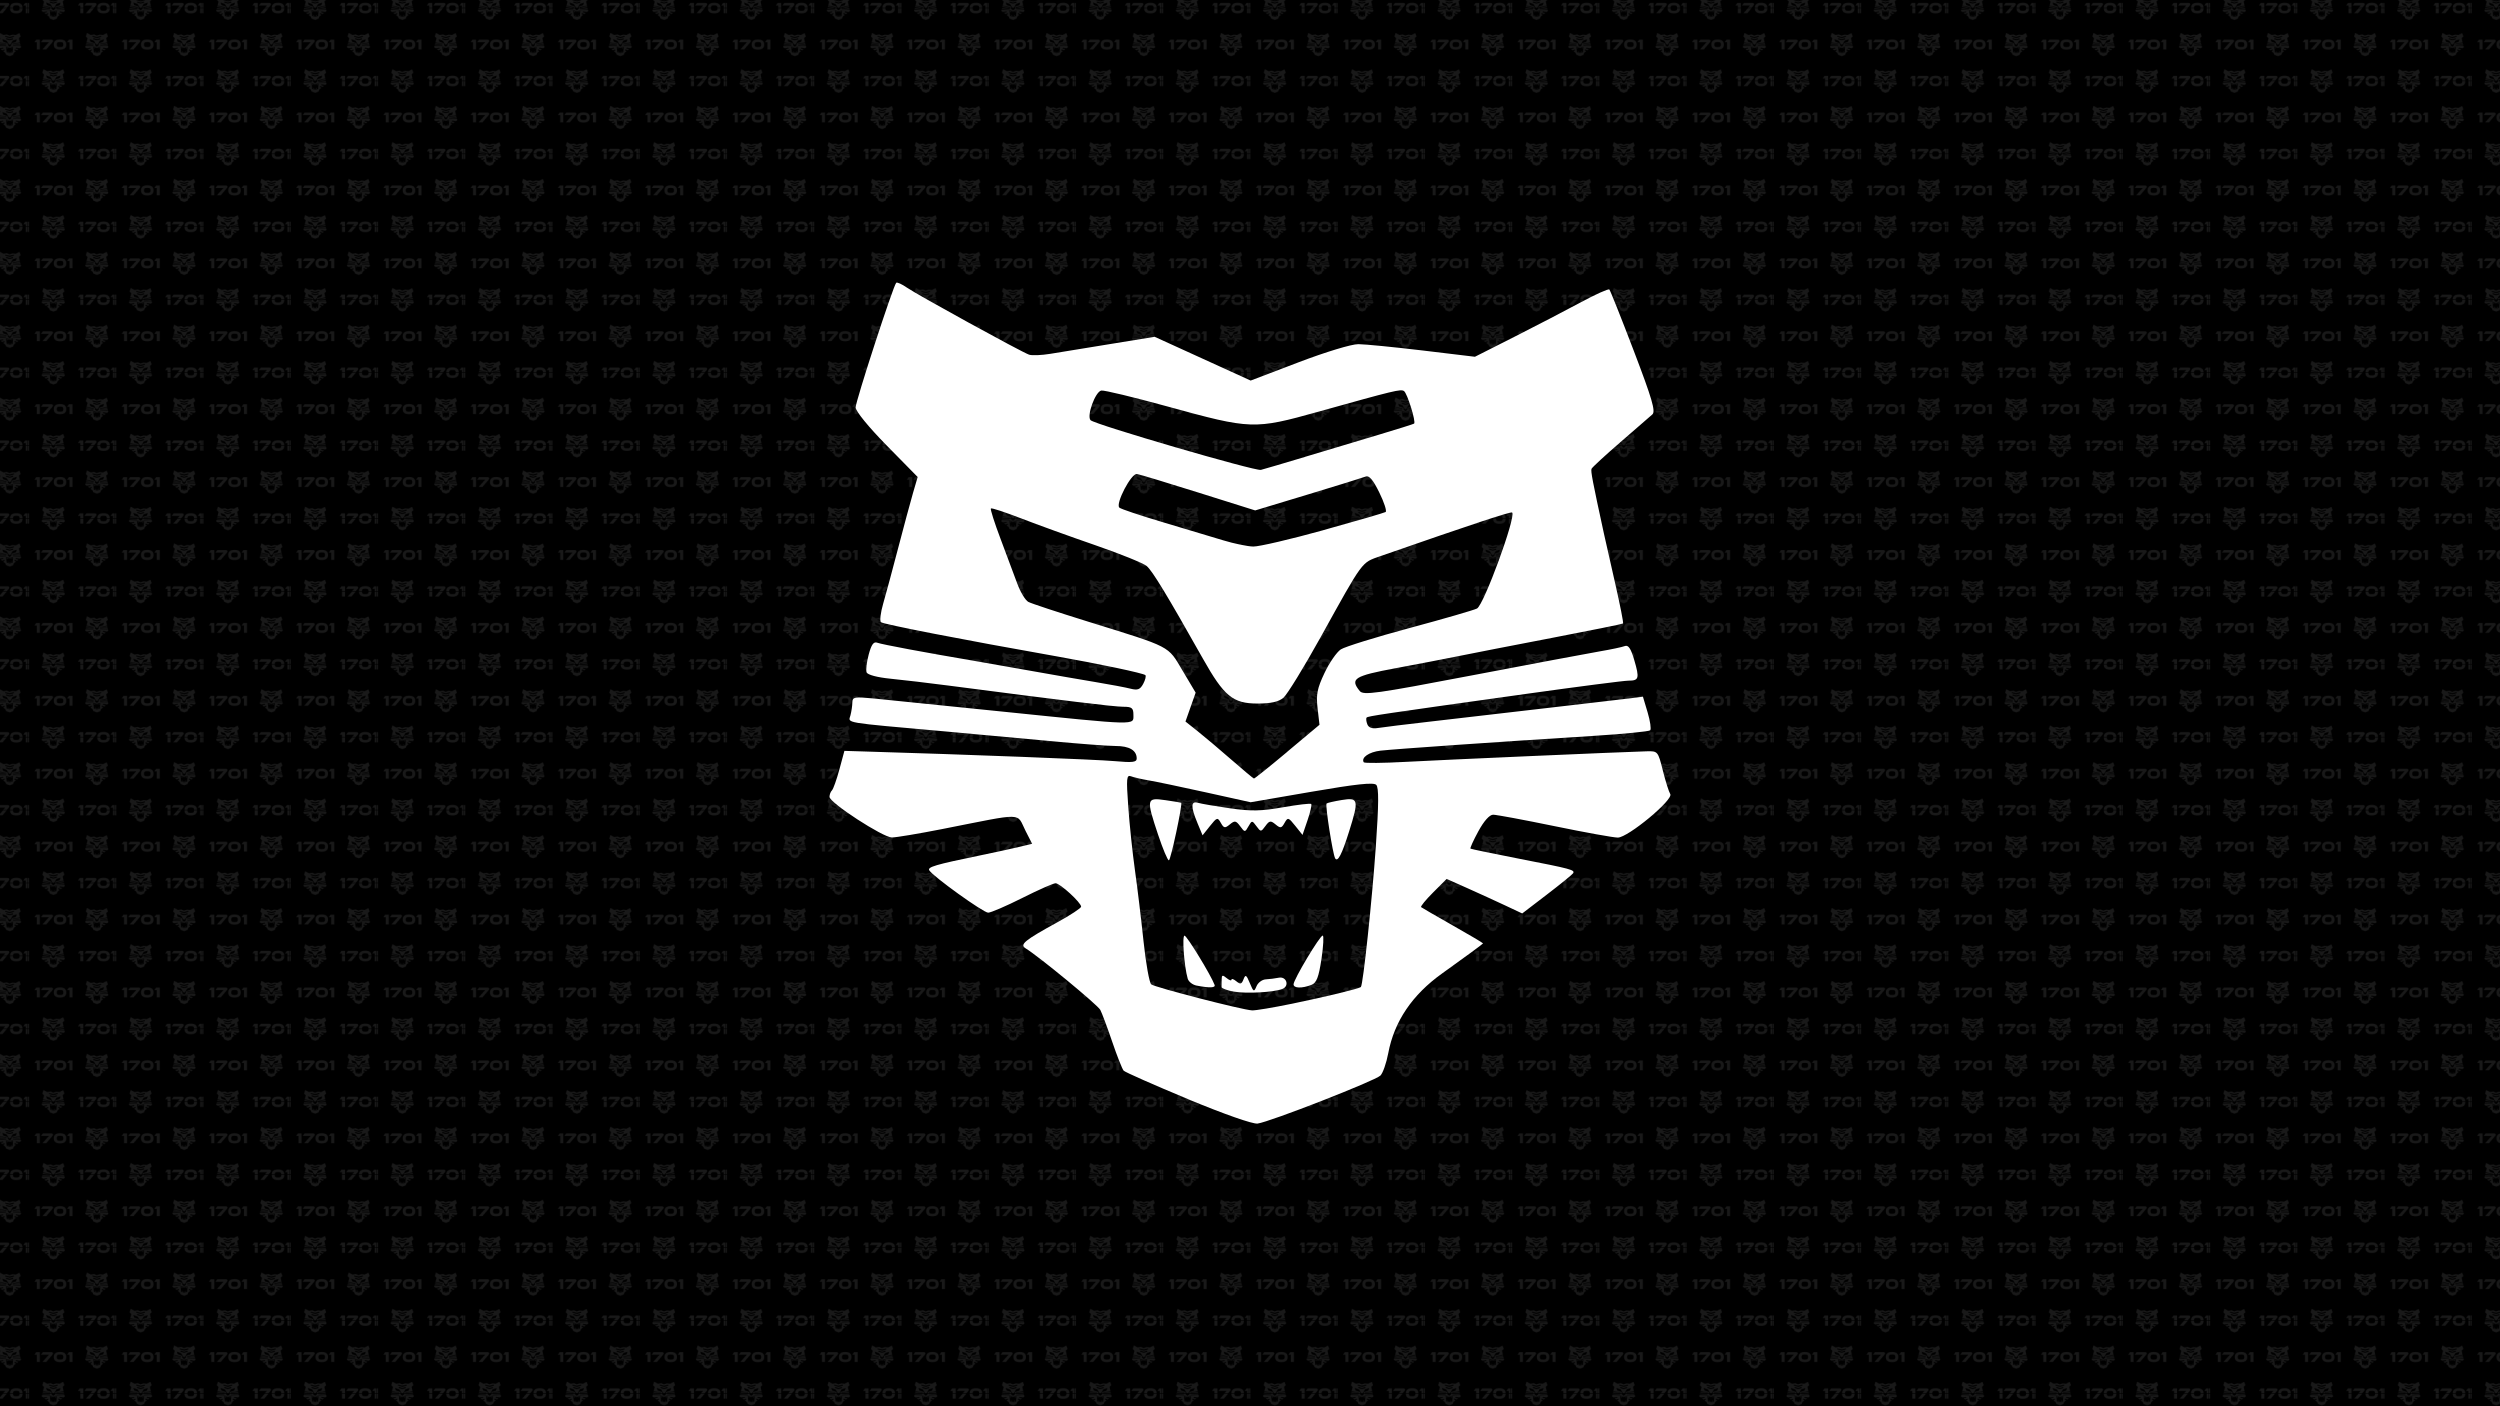 <?xml version="1.0" encoding="UTF-8"?>
<svg id="Layer_1" data-name="Layer 1" xmlns="http://www.w3.org/2000/svg" xmlns:xlink="http://www.w3.org/1999/xlink" viewBox="0 0 3840 2160">
  <defs>
    <style>
      .cls-1 {
        fill: none;
      }

      .cls-2 {
        fill: url(#Robocubs_1701_-_Dark);
        opacity: .1;
      }

      .cls-3 {
        fill: #fff;
      }
    </style>
    <pattern id="Robocubs_1701_-_Dark" data-name="Robocubs 1701 - Dark" x="0" y="0" width="133.61" height="111.35" patternTransform="translate(-225.14 3932.78)" patternUnits="userSpaceOnUse" viewBox="0 0 133.61 111.35">
      <g>
        <rect class="cls-1" width="133.61" height="111.35"/>
        <g>
          <path class="cls-3" d="M76.8,107.73h3.67v11.15h4.66v-15.07h-5.52l-2.81,3.92Z"/>
          <path class="cls-3" d="M104.66,107.55c.54-.63.74-1.19.74-1.73,0-1.08-.86-2-2.57-2h-13.02l-2.97,3.92h8.18c2.36,0,3.4-.04,4.26-.11-.59.52-1.22,1.19-2.77,2.95l-7.39,8.31h5.88l9.66-11.33Z"/>
          <path class="cls-3" d="M116.18,103.56c-6.4,0-9.62,2.39-9.62,7.77s3.22,7.79,9.62,7.79,9.62-2.41,9.62-7.79-3.22-7.77-9.62-7.77ZM116.18,115.2c-3.69,0-5.02-.63-5.02-3.87s1.33-3.85,5.02-3.85,5.02.61,5.02,3.85-1.33,3.87-5.02,3.87Z"/>
          <path class="cls-3" d="M127.01,107.73h3.67v11.15h4.66v-15.07h-5.52l-2.82,3.92Z"/>
        </g>
        <g>
          <path class="cls-3" d="M56.79,115.21c.15.23-1.79,1.85-2.22,1.85-.18,0-1.39-.22-2.69-.49-1.3-.27-2.47-.49-2.6-.49-.15,0-.39.27-.63.7-.21.39-.36.72-.33.74.03.02.95.21,2.06.43,2.23.44,2.38.48,2.29.62-.03.05-.53.46-1.11.9l-1.05.8-.73-.34c-.4-.19-1.12-.52-1.6-.73l-.88-.39-.57.57c-.32.32-.54.6-.51.62.03.03.64.38,1.34.78.71.4,1.28.74,1.28.76s-.78.59-1.73,1.27c-1.27.91-2.03,2.04-2.29,3.38-.08.42-.23.85-.33.95-.22.22-4.7,1.97-5.21,2.04-.2.03-1.42-.4-2.96-1.04h0c-1.44-.6-2.66-1.14-2.72-1.2-.06-.06-.28-.62-.49-1.23-.21-.61-.44-1.22-.51-1.35-.11-.21-2.61-2.27-3.17-2.61-.26-.16-.05-.34,1.35-1.11.55-.3,1-.6,1-.66,0-.17-.9-.99-1.08-.99-.09,0-.73.28-1.41.62-.68.34-1.33.62-1.45.62-.2,0-2.33-1.53-2.5-1.79-.09-.14.25-.24,2.14-.63.65-.13,1.41-.3,1.7-.37l.52-.13-.28-.54c-.41-.8.02-.79-3.54-.08-1,.2-1.95.36-2.13.36-.38,0-2.65-1.48-2.65-1.72,0-.09.05-.22.1-.28.06-.06.2-.46.32-.89l.21-.79.76.02c4.52.13,9.95.34,10.7.41.76.07.94.05.94-.11,0-.34-.31-.53-.89-.53-.31,0-1.53-.09-2.71-.2-1.18-.11-3.24-.3-4.58-.42-4.34-.39-4.06-.34-3.96-.67.04-.16.08-.41.08-.55,0-.23.09-.24.87-.17.48.05,2.98.3,5.56.57,5.73.59,5.49.58,5.49.13,0-.3-.06-.35-.43-.35s-2.41-.25-7.4-.9c-.84-.11-1.95-.24-2.47-.29-.56-.06-.97-.16-1.01-.27-.04-.1,0-.44.09-.76.12-.43.21-.56.37-.5.19.07,2.02.41,4.14.77.38.06,1.44.25,2.36.42.91.16,2.16.38,2.77.48.61.1,1.28.23,1.48.28.29.08.4.03.53-.21.09-.17.13-.33.09-.37-.08-.08-1.95-.48-3.77-.8-3.94-.7-7.36-1.36-7.45-1.45-.06-.06-.01-.41.1-.79.11-.38.39-1.43.63-2.35.24-.91.52-1.97.63-2.34l.2-.68-1.32-1.34c-.76-.78-1.32-1.45-1.32-1.61,0-.26,1.59-5.16,1.72-5.29.04-.04.24.06.45.21.44.31,4.85,2.73,5.18,2.84.12.04.53.03.9-.04.38-.06,1.53-.25,2.56-.42l1.87-.31,2.04.93,2.04.93,2.03-.77c1.15-.44,2.25-.77,2.54-.77.28,0,1.51.12,2.73.27l2.22.27,1.66-.84c.91-.46,2.18-1.12,2.82-1.46.63-.34,1.18-.59,1.22-.55.04.04.51,1.21,1.04,2.6.78,2.04.93,2.56.79,2.69-.1.09-.71.62-1.36,1.18-.65.56-1.2,1.07-1.22,1.13-.04.1.04.52.53,2.75.06.27.27,1.22.48,2.13s.35,1.66.33,1.68c-.02.02-1.39.3-3.03.61-1.64.31-3.42.66-3.95.77-.53.11-1.73.34-2.67.51-1.76.33-1.95.45-1.53.97.15.19.67.12,4.75-.66,2.52-.48,4.96-.94,5.43-1.02.47-.08.95-.18,1.06-.22.15-.06.26.1.4.59.23.78.2.88-.25.88-.18,0-2.13.25-4.32.56-6.21.87-6.72.94-6.78,1.01-.03.03-.02.16.03.28.06.15.2.2.45.16.2-.03,1.21-.16,2.24-.27,1.03-.12,2.37-.27,2.98-.35.61-.07,1.95-.23,2.98-.35,1.03-.12,2.13-.25,2.45-.29l.58-.07.2.67c.11.37.16.71.11.76-.05.05-1.15.16-2.44.24-3.79.24-8.41.56-9,.62-.49.06-.83.3-.71.49.03.04.82.03,1.76-.02,1.57-.09,9.11-.42,10.24-.45.48-.01.49,0,.69.82.11.46.26.91.31,1ZM32.2,99.35c.19.19,6.98,2.17,7.22,2.11.11-.03.96-.28,1.87-.55h0c.91-.28,2.32-.7,3.12-.94.8-.24,1.48-.45,1.51-.47.09-.07-.29-1.3-.43-1.38-.14-.09-.38-.03-3.64.88-2.71.76-2.85.75-6.37-.22-1.44-.4-2.72-.7-2.83-.68-.26.05-.63,1.08-.45,1.26ZM42.08,104.01c1.39-.39,2.58-.73,2.64-.77.06-.04-.06-.41-.27-.83-.27-.55-.43-.74-.58-.68-.12.05-1.22.39-2.45.76l-2.23.68-2.4-.76c-1.32-.42-2.5-.77-2.61-.79-.24-.04-.92,1.26-.75,1.43.06.06.89.34,1.85.62.95.28,2.11.63,2.56.77s1.03.26,1.27.26c.24,0,1.58-.31,2.97-.69h0ZM36.11,109.97l.56.94-.22.61-.22.61.52.42c.29.23.93.77,1.43,1.2.5.43.93.79.95.8.03,0,.66-.51,1.42-1.14h0s1.37-1.14,1.37-1.14l-.08-.7c-.07-.58-.02-.84.29-1.5.21-.44.52-.89.69-1,.17-.11,1.49-.52,2.93-.91,1.44-.39,2.72-.76,2.84-.82.29-.16,1.66-3.9,1.49-4.07-.05-.05-1.65.48-5.6,1.85-.8.28-.71.15-2.51,3.41-.72,1.3-1.44,2.47-1.6,2.6-.2.17-.53.24-1.1.24-1.05,0-1.42-.31-2.32-1.91-1.52-2.7-2.14-3.71-2.38-3.92-.14-.12-1.12-.52-2.18-.88-1.06-.36-2.47-.88-3.15-1.14-.68-.26-1.25-.45-1.29-.42-.03.03.15.61.41,1.29.26.68.57,1.53.71,1.89.13.36.35.72.47.78.13.07,1.26.44,2.52.83,3.58,1.11,3.39,1.01,4.02,2.08ZM44.32,114.82c-.11-.11-.85-.03-2.74.29l-2.59.45-1.9-.42c-1.04-.23-2.13-.46-2.43-.51-.29-.05-.63-.13-.75-.17-.19-.07-.21.07-.12,1.29.05.76.18,1.97.28,2.69.1.72.27,2.08.36,3.02.1.94.25,1.76.33,1.82.16.13,3.85,1.08,4.28,1.1.14,0,.89-.12,1.66-.28h0c1.45-.3,2.88-.64,2.95-.72.09-.09.48-3.68.63-5.96.12-1.8.13-2.5.02-2.61Z"/>
          <path class="cls-3" d="M-6.6,107.73h3.67v11.15H1.74v-15.07H-3.78l-2.82,3.92Z"/>
        </g>
        <g>
          <g>
            <path class="cls-3" d="M109.66,59.78c-.32.05-.61.12-.64.15-.07.06.26,2.16.36,2.32h0c.11.18.29-.16.59-1.14.42-1.35.4-1.45-.31-1.33Z"/>
            <path class="cls-3" d="M123.6,59.53c.15.23-1.79,1.85-2.22,1.85-.18,0-1.39-.22-2.69-.49-1.3-.27-2.47-.49-2.6-.49-.15,0-.39.27-.63.7-.21.39-.36.72-.33.74.03.02.95.21,2.06.43,2.23.44,2.38.48,2.29.62-.03.05-.53.46-1.11.9l-1.05.8-.73-.34c-.4-.19-1.12-.52-1.6-.73l-.88-.39-.57.57c-.32.32-.54.6-.51.62.03.03.64.38,1.34.78.71.4,1.28.74,1.28.76s-.78.59-1.73,1.27c-1.27.91-2.03,2.04-2.29,3.38-.08.42-.23.85-.33.95-.22.22-4.7,1.97-5.21,2.04-.2.03-1.42-.4-2.96-1.04h0c-1.44-.6-2.66-1.14-2.72-1.2-.06-.06-.28-.62-.49-1.23-.21-.61-.44-1.22-.51-1.35-.11-.21-2.61-2.27-3.17-2.61-.26-.16-.05-.34,1.35-1.11.55-.3,1-.6,1-.66,0-.17-.9-.99-1.08-.99-.09,0-.73.28-1.41.62-.68.34-1.33.62-1.45.62-.2,0-2.33-1.53-2.5-1.79-.09-.14.25-.24,2.14-.63.65-.13,1.41-.3,1.7-.37l.52-.13-.28-.54c-.41-.8.02-.79-3.54-.08-1,.2-1.95.36-2.13.36-.38,0-2.65-1.48-2.65-1.72,0-.09.05-.22.1-.28.06-.06.2-.46.32-.89l.21-.79.76.02c4.52.13,9.95.34,10.7.41.76.07.94.05.94-.11,0-.34-.31-.53-.89-.53-.31,0-1.53-.09-2.71-.2-1.18-.11-3.24-.3-4.58-.42-4.34-.39-4.06-.34-3.96-.67.04-.16.08-.41.08-.55,0-.23.09-.24.87-.17.48.05,2.98.3,5.56.57,5.73.59,5.49.58,5.49.13,0-.3-.06-.35-.43-.35s-2.41-.25-7.4-.9c-.84-.11-1.95-.24-2.47-.29-.56-.06-.97-.16-1.01-.27-.04-.1,0-.44.09-.76.12-.43.21-.56.37-.5.19.07,2.02.41,4.14.77.38.06,1.44.25,2.36.42.91.16,2.16.38,2.77.48.61.1,1.28.23,1.48.28.29.08.4.03.53-.21.09-.17.13-.33.09-.37-.08-.08-1.95-.48-3.77-.8-3.94-.7-7.36-1.36-7.45-1.45-.06-.06-.01-.41.1-.79.11-.38.39-1.43.63-2.35.24-.91.52-1.97.63-2.34l.2-.68-1.32-1.34c-.76-.78-1.32-1.45-1.32-1.61,0-.26,1.59-5.16,1.72-5.29.04-.04.24.06.45.21.44.31,4.85,2.73,5.18,2.84.12.04.53.03.9-.04.38-.06,1.53-.25,2.56-.42l1.87-.31,2.04.93,2.04.93,2.03-.77c1.15-.44,2.25-.77,2.54-.77.28,0,1.51.12,2.73.27l2.22.27,1.66-.84c.91-.46,2.18-1.12,2.82-1.46.63-.34,1.18-.59,1.22-.55.04.04.51,1.21,1.04,2.6.78,2.04.93,2.56.79,2.69-.1.09-.71.62-1.36,1.18-.65.56-1.2,1.07-1.22,1.13-.04.1.04.52.53,2.75.06.27.27,1.22.48,2.13s.35,1.66.33,1.68c-.02.02-1.39.3-3.03.61-1.64.31-3.42.66-3.95.77-.53.11-1.73.34-2.67.51-1.76.33-1.95.45-1.53.97.15.19.67.12,4.75-.66,2.52-.48,4.96-.94,5.43-1.02.47-.08.95-.18,1.06-.22.15-.06.26.1.4.59.23.78.2.88-.25.88-.18,0-2.13.25-4.32.56-6.21.87-6.72.94-6.78,1.01-.03.03-.02.16.03.28.06.15.2.2.45.16.2-.03,1.21-.16,2.24-.27,1.03-.12,2.37-.27,2.98-.35.61-.07,1.95-.23,2.98-.35,1.03-.12,2.13-.25,2.45-.29l.58-.07.2.67c.11.37.16.71.11.76-.05.05-1.15.16-2.44.24-3.79.24-8.41.56-9,.62-.49.06-.83.3-.71.49.03.04.82.03,1.76-.02,1.57-.09,9.11-.42,10.24-.45.48-.01.49,0,.69.82.11.46.26.91.31,1ZM99.01,43.67c.19.19,6.98,2.17,7.22,2.11.11-.03.96-.28,1.87-.55h0c.91-.28,2.32-.7,3.12-.94.8-.24,1.48-.45,1.51-.47.09-.07-.29-1.3-.43-1.38-.14-.09-.38-.03-3.64.88-2.71.76-2.85.75-6.37-.22-1.44-.4-2.72-.7-2.83-.68-.26.05-.63,1.08-.45,1.26ZM108.88,48.34c1.39-.39,2.58-.73,2.64-.77.06-.04-.06-.41-.27-.83-.27-.55-.43-.74-.58-.68-.12.05-1.22.39-2.45.76l-2.23.68-2.4-.76c-1.32-.42-2.5-.77-2.61-.79-.24-.04-.92,1.26-.75,1.43.06.06.89.34,1.85.62.95.28,2.11.63,2.56.77s1.03.26,1.27.26c.24,0,1.58-.31,2.97-.69h0ZM102.91,54.29l.56.94-.22.61-.22.61.52.42c.29.23.93.77,1.43,1.2.5.43.93.79.95.8.03,0,.66-.51,1.42-1.14h0s1.37-1.14,1.37-1.14l-.08-.7c-.07-.58-.02-.84.29-1.5.21-.44.52-.89.69-1,.17-.11,1.49-.52,2.93-.91,1.44-.39,2.72-.76,2.84-.82.29-.16,1.66-3.9,1.49-4.07-.05-.05-1.65.48-5.6,1.85-.8.28-.71.15-2.51,3.41-.72,1.3-1.44,2.47-1.6,2.6-.2.17-.53.24-1.1.24-1.05,0-1.42-.31-2.32-1.91-1.52-2.7-2.14-3.71-2.38-3.92-.14-.12-1.12-.52-2.18-.88-1.06-.36-2.47-.88-3.15-1.14-.68-.26-1.25-.45-1.29-.42-.03.03.15.61.41,1.29.26.68.57,1.53.71,1.89.13.36.35.72.47.78.13.07,1.26.44,2.52.83,3.58,1.11,3.39,1.01,4.02,2.08ZM111.12,59.14c-.11-.11-.85-.03-2.74.29l-2.59.45-1.9-.42c-1.04-.23-2.13-.46-2.43-.51-.29-.05-.63-.13-.75-.17-.19-.07-.21.07-.12,1.29.05.76.18,1.97.28,2.69.1.72.27,2.08.36,3.02.1.94.25,1.76.33,1.82.16.13,3.85,1.08,4.28,1.1.14,0,.89-.12,1.66-.28h0c1.45-.3,2.88-.64,2.95-.72.09-.09.48-3.68.63-5.96.12-1.8.13-2.5.02-2.61Z"/>
            <path class="cls-3" d="M102.18,59.79c-.8-.12-.81-.06-.3,1.48h0c.2.59.4,1.07.45,1.07.08,0,.59-2.38.52-2.44,0,0-.31-.06-.68-.11Z"/>
            <path class="cls-3" d="M108,61.27l.21-.63c.12-.34.19-.65.15-.69-.03-.03-.57.03-1.2.14-.93.16-1.35.17-2.25.04-.61-.09-1.22-.19-1.35-.23-.31-.09-.31.16-.02.85h0s.22.52.22.52l.31-.39c.3-.37.32-.38.46-.13.13.23.18.24.38.06.21-.17.26-.16.44.08.2.27.2.27.35,0,.15-.26.16-.26.34,0,.18.25.19.25.38,0,.17-.23.22-.24.43-.07.21.17.25.16.38-.06.14-.25.16-.24.45.12l.31.39Z"/>
            <path class="cls-3" d="M102.99,65.54c-.11,0-.02,1.3.13,1.82.04.13.21.26.37.29h0c.56.11.81.1.77-.03-.15-.41-1.18-2.09-1.28-2.09Z"/>
            <path class="cls-3" d="M108.85,65.53c-.12,0-1.24,1.87-1.24,2.07,0,.17.36.18.76.02.22-.08.31-.32.42-1.1.08-.55.11-.99.05-.99Z"/>
            <path class="cls-3" d="M106.99,67.32c-.15.03-.4.06-.55.07-.15,0-.33.14-.39.29-.11.26-.13.25-.29-.13-.15-.35-.18-.38-.27-.16-.08.21-.13.22-.3.08-.11-.09-.21-.12-.21-.07s-.09.03-.21-.07c-.17-.14-.21-.13-.21.05,0,.12,0,.27,0,.33,0,.06.23.14.52.19h0c.54.09,1.68.03,2.06-.11.31-.12.18-.54-.15-.48Z"/>
          </g>
          <g>
            <path class="cls-3" d="M10,52.05h3.67v11.15h4.66v-15.07h-5.52l-2.81,3.92Z"/>
            <path class="cls-3" d="M37.86,51.87c.54-.63.74-1.19.74-1.73,0-1.08-.86-2-2.57-2h-13.02l-2.97,3.92h8.18c2.36,0,3.4-.04,4.26-.11-.59.52-1.22,1.19-2.77,2.95l-7.39,8.31h5.88l9.66-11.33Z"/>
            <path class="cls-3" d="M49.37,47.89c-6.4,0-9.62,2.39-9.62,7.77s3.22,7.79,9.62,7.79,9.62-2.41,9.62-7.79-3.22-7.77-9.62-7.77ZM49.37,59.53c-3.69,0-5.02-.63-5.02-3.87s1.33-3.85,5.02-3.85,5.02.61,5.02,3.85-1.33,3.87-5.02,3.87Z"/>
            <path class="cls-3" d="M60.21,52.05h3.67v11.15h4.66v-15.07h-5.52l-2.82,3.92Z"/>
          </g>
        </g>
        <g>
          <path class="cls-3" d="M76.8-3.62h3.67V7.53h4.66V-7.54h-5.52l-2.81,3.92Z"/>
          <path class="cls-3" d="M104.66-3.8c.54-.63.74-1.19.74-1.73,0-1.08-.86-2-2.57-2h-13.02l-2.97,3.92h8.18c2.36,0,3.4-.04,4.26-.11-.59.52-1.22,1.19-2.77,2.95l-7.39,8.31h5.88l9.66-11.33Z"/>
          <path class="cls-3" d="M116.18-7.79c-6.4,0-9.62,2.39-9.62,7.77s3.22,7.79,9.62,7.79S125.79,5.36,125.79-.02s-3.22-7.77-9.62-7.77ZM116.18,3.86c-3.69,0-5.02-.63-5.02-3.87s1.33-3.85,5.02-3.85,5.02.61,5.02,3.85-1.33,3.87-5.02,3.87Z"/>
          <path class="cls-3" d="M127.01-3.62h3.67V7.53h4.66V-7.54h-5.52l-2.82,3.92Z"/>
        </g>
        <g>
          <g>
            <path class="cls-3" d="M42.86,4.11c-.32.05-.61.12-.64.15-.07.06.26,2.16.36,2.32h0c.11.18.29-.16.59-1.14.42-1.35.4-1.45-.31-1.33Z"/>
            <path class="cls-3" d="M56.79,3.86c.15.23-1.79,1.85-2.22,1.85-.18,0-1.39-.22-2.69-.49-1.3-.27-2.47-.49-2.6-.49-.15,0-.39.27-.63.7-.21.39-.36.72-.33.74.03.02.95.21,2.06.43,2.23.44,2.38.48,2.29.62-.03.05-.53.46-1.11.9l-1.05.8-.73-.34c-.4-.19-1.12-.52-1.6-.73l-.88-.39-.57.57c-.32.32-.54.6-.51.62.03.03.64.38,1.34.78.71.4,1.28.74,1.28.76s-.78.59-1.73,1.27c-1.27.91-2.03,2.04-2.29,3.38-.08.42-.23.85-.33.95-.22.22-4.7,1.97-5.21,2.04-.2.03-1.42-.4-2.96-1.04h0c-1.44-.6-2.66-1.14-2.72-1.2-.06-.06-.28-.62-.49-1.23-.21-.61-.44-1.22-.51-1.35-.11-.21-2.61-2.27-3.17-2.61-.26-.16-.05-.34,1.35-1.11.55-.3,1-.6,1-.66,0-.17-.9-.99-1.08-.99-.09,0-.73.28-1.41.62-.68.34-1.33.62-1.45.62-.2,0-2.33-1.53-2.5-1.79-.09-.14.25-.24,2.14-.63.65-.13,1.41-.3,1.7-.37l.52-.13-.28-.54c-.41-.8.02-.79-3.54-.08-1,.2-1.95.36-2.13.36-.38,0-2.65-1.48-2.65-1.72,0-.09.05-.22.1-.28.06-.06.2-.46.32-.89l.21-.79.76.02c4.52.13,9.95.34,10.7.41.76.07.94.05.94-.11,0-.34-.31-.53-.89-.53-.31,0-1.53-.09-2.71-.2-1.18-.11-3.24-.3-4.58-.42-4.34-.39-4.06-.34-3.96-.67.04-.16.08-.41.08-.55,0-.23.09-.24.87-.17.48.05,2.98.3,5.56.57,5.73.59,5.49.58,5.49.13,0-.3-.06-.35-.43-.35s-2.41-.25-7.4-.9c-.84-.11-1.95-.24-2.47-.29-.56-.06-.97-.16-1.01-.27-.04-.1,0-.44.09-.76.12-.43.21-.56.37-.5.19.07,2.02.41,4.14.77.38.06,1.44.25,2.36.42.91.16,2.16.38,2.77.48.61.1,1.28.23,1.48.28.29.08.4.03.53-.21.09-.17.13-.33.09-.37-.08-.08-1.95-.48-3.77-.8-3.94-.7-7.36-1.36-7.45-1.45-.06-.06-.01-.41.1-.79.11-.38.39-1.43.63-2.35.24-.91.52-1.97.63-2.34l.2-.68-1.32-1.34c-.76-.78-1.32-1.45-1.32-1.61,0-.26,1.59-5.16,1.72-5.29.04-.04.24.06.45.21.44.31,4.85,2.73,5.18,2.84.12.04.53.03.9-.04.38-.06,1.53-.25,2.56-.42l1.87-.31,2.04.93,2.04.93,2.03-.77c1.15-.44,2.25-.77,2.54-.77.28,0,1.51.12,2.73.27l2.22.27,1.66-.84c.91-.46,2.18-1.12,2.82-1.46.63-.34,1.18-.59,1.22-.55.04.04.51,1.21,1.04,2.6.78,2.04.93,2.56.79,2.69-.1.09-.71.62-1.36,1.18-.65.56-1.2,1.07-1.22,1.13-.04.1.04.52.53,2.75.06.27.27,1.22.48,2.13s.35,1.66.33,1.68c-.02.02-1.39.3-3.03.61-1.64.31-3.42.66-3.95.77-.53.11-1.73.34-2.67.51-1.76.33-1.95.45-1.53.97.15.19.67.12,4.75-.66,2.52-.48,4.96-.94,5.43-1.02.47-.08.95-.18,1.06-.22.15-.06.26.1.4.59.23.78.2.88-.25.88-.18,0-2.13.25-4.32.56-6.21.87-6.72.94-6.78,1.01-.03.03-.02.16.03.28.06.15.2.2.45.16.2-.03,1.21-.16,2.24-.27,1.03-.12,2.37-.27,2.98-.35.61-.07,1.95-.23,2.98-.35,1.03-.12,2.13-.25,2.45-.29l.58-.07.2.67c.11.37.16.71.11.76-.05.05-1.15.16-2.44.24-3.79.24-8.41.56-9,.62-.49.06-.83.3-.71.49.03.04.82.03,1.76-.02,1.57-.09,9.11-.42,10.24-.45.48-.01.49,0,.69.82.11.46.26.91.31,1ZM32.2-12c.19.19,6.98,2.17,7.22,2.11.11-.03.96-.28,1.87-.55h0c.91-.28,2.32-.7,3.12-.94.8-.24,1.48-.45,1.51-.47.09-.07-.29-1.3-.43-1.38-.14-.09-.38-.03-3.64.88-2.71.76-2.85.75-6.37-.22-1.44-.4-2.72-.7-2.83-.68-.26.05-.63,1.08-.45,1.26ZM42.08-7.34c1.39-.39,2.58-.73,2.64-.77.06-.04-.06-.41-.27-.83-.27-.55-.43-.74-.58-.68-.12.05-1.22.39-2.45.76l-2.23.68-2.4-.76c-1.32-.42-2.5-.77-2.61-.79-.24-.04-.92,1.26-.75,1.43.06.06.89.34,1.85.62.95.28,2.11.63,2.56.77s1.03.26,1.27.26c.24,0,1.58-.31,2.97-.69h0ZM36.11-1.38l.56.94-.22.61-.22.61.52.42c.29.23.93.77,1.43,1.2.5.43.93.79.95.8.03,0,.66-.51,1.42-1.14h0s1.37-1.14,1.37-1.14l-.08-.7c-.07-.58-.02-.84.29-1.5.21-.44.52-.89.69-1,.17-.11,1.49-.52,2.93-.91,1.44-.39,2.72-.76,2.84-.82.29-.16,1.66-3.9,1.49-4.07-.05-.05-1.65.48-5.6,1.85-.8.28-.71.15-2.51,3.41-.72,1.3-1.44,2.47-1.6,2.6-.2.17-.53.24-1.1.24-1.05,0-1.42-.31-2.32-1.91-1.52-2.7-2.14-3.71-2.38-3.92-.14-.12-1.12-.52-2.18-.88-1.06-.36-2.47-.88-3.15-1.14-.68-.26-1.25-.45-1.29-.42-.03.03.15.61.41,1.29.26.68.57,1.53.71,1.89.13.36.35.72.47.78.13.07,1.26.44,2.52.83,3.58,1.11,3.39,1.01,4.02,2.08ZM44.32,3.47c-.11-.11-.85-.03-2.74.29l-2.59.45-1.9-.42c-1.04-.23-2.13-.46-2.43-.51-.29-.05-.63-.13-.75-.17-.19-.07-.21.07-.12,1.29.05.76.18,1.97.28,2.69.1.72.27,2.08.36,3.02.1.94.25,1.76.33,1.82.16.13,3.85,1.08,4.28,1.1.14,0,.89-.12,1.66-.28h0c1.45-.3,2.88-.64,2.95-.72.09-.09.48-3.68.63-5.96.12-1.8.13-2.5.02-2.61Z"/>
            <path class="cls-3" d="M35.37,4.12c-.8-.12-.81-.06-.3,1.48h0c.2.59.4,1.07.45,1.07.08,0,.59-2.38.52-2.44,0,0-.31-.06-.68-.11Z"/>
            <path class="cls-3" d="M41.2,5.59l.21-.63c.12-.34.19-.65.15-.69-.03-.03-.57.03-1.2.14-.93.16-1.35.17-2.25.04-.61-.09-1.22-.19-1.35-.23-.31-.09-.31.16-.02.85h0s.22.52.22.52l.31-.39c.3-.37.32-.38.46-.13.13.23.18.24.38.06.21-.17.26-.16.44.08.2.27.2.27.35,0,.15-.26.16-.26.34,0,.18.25.19.25.38,0,.17-.23.22-.24.43-.07.21.17.25.16.38-.06.14-.25.16-.24.45.12l.31.39Z"/>
            <path class="cls-3" d="M36.19,9.86c-.11,0-.02,1.3.13,1.82.04.13.21.26.37.29h0c.56.11.81.1.77-.03-.15-.41-1.18-2.09-1.28-2.09Z"/>
            <path class="cls-3" d="M42.05,9.86c-.12,0-1.24,1.87-1.24,2.07,0,.17.36.18.76.02.22-.08.31-.32.42-1.1.08-.55.11-.99.05-.99Z"/>
            <path class="cls-3" d="M40.19,11.65c-.15.03-.4.06-.55.07-.15,0-.33.14-.39.29-.11.26-.13.25-.29-.13-.15-.35-.18-.38-.27-.16-.08.21-.13.22-.3.08-.11-.09-.21-.12-.21-.07s-.09.03-.21-.07c-.17-.14-.21-.13-.21.05,0,.12,0,.27,0,.33,0,.06.23.14.52.19h0c.54.09,1.68.03,2.06-.11.31-.12.18-.54-.15-.48Z"/>
          </g>
          <path class="cls-3" d="M-6.6-3.62h3.67V7.53H1.74V-7.54H-3.78l-2.82,3.92Z"/>
        </g>
      </g>
    </pattern>
  </defs>
  <rect width="3840" height="2160"/>
  <rect class="cls-2" x="0" y="0" width="7680" height="2160"/>
  <g>
    <path class="cls-3" d="M2060.92,1228.83c-11.73,1.94-22.21,4.34-23.29,5.35-2.37,2.19,9.51,78.11,13.17,84.18h-.04c3.95,6.46,10.37-5.88,21.46-41.23,15.32-48.73,14.42-52.53-11.3-48.3Z"/>
    <path class="cls-3" d="M2554.17,1183.65c-7.5-29.82-7.78-30.14-25.15-29.64-40.73,1.15-313.64,13.13-370.65,16.25-34.05,1.86-62.72,2.15-63.65.61-4.42-7.18,8.07-15.82,25.76-17.87,21.13-2.44,188.59-14.07,325.73-22.6,46.93-2.94,86.76-6.85,88.52-8.68,1.76-1.87-.04-14.21-3.98-27.49l-7.21-24.11-21.1,2.69c-11.62,1.47-51.6,6.17-88.88,10.4-37.28,4.23-85.83,9.87-107.93,12.52-22.1,2.62-70.65,8.25-107.93,12.52-37.28,4.27-73.77,8.72-81.13,9.94-9.08,1.47-14.35-.39-16.43-5.85-1.69-4.41-2.12-9.01-.97-10.15,2.26-2.26,20.56-4.95,245.46-36.45,79.4-11.12,149.87-20.24,156.55-20.24,16.33,0,17.3-3.48,9.01-31.76-5.17-17.73-9.08-23.47-14.5-21.38-4.05,1.58-21.38,5.24-38.5,8.15-17.08,2.94-105.63,19.55-196.74,36.96-147.47,28.17-166.31,30.79-171.9,23.9-15.32-18.87-8.58-23.14,55.22-35.02,33.84-6.28,77.29-14.64,96.63-18.59,19.34-3.95,83.71-16.51,143.06-27.88,59.38-11.37,108.65-21.39,109.54-22.21.9-.83-4.48-28.24-11.95-60.96-7.46-32.72-15.29-67.39-17.4-77.04-17.54-80.73-20.49-96.05-19.05-99.57.9-2.19,20.85-20.6,44.31-40.87,23.47-20.27,45.61-39.47,49.16-42.7,5.2-4.7-.36-23.72-28.53-97.56-19.23-50.45-36.13-92.86-37.57-94.3-1.43-1.44-21.35,7.53-44.28,19.91-22.93,12.38-68.82,36.2-101.94,52.96l-60.25,30.46-80.3-9.65c-44.17-5.27-88.63-9.65-98.78-9.72-10.51-.04-50.13,11.98-91.93,27.91l-73.45,28.02-73.74-33.62-73.74-33.62-67.78,11.05c-37.28,6.06-78.9,12.88-92.54,15.11-13.6,2.23-28.31,2.8-32.61,1.29-11.91-4.2-171.48-91.82-187.59-102.98-7.75-5.38-15.14-8.72-16.43-7.43-4.66,4.67-62.33,181.88-62.36,191.46,0,5.74,19.98,30.21,47.65,58.38l47.65,48.48-7.18,24.58c-3.95,13.53-14.21,51.7-22.86,84.82-8.65,33.15-18.95,71.4-22.93,85.08-3.98,13.67-5.53,26.48-3.45,28.49,3.3,3.16,127.16,27.27,269.83,52.49,65.73,11.62,133.44,25.94,136.35,28.85,1.36,1.36-.11,7.43-3.34,13.42-4.67,8.68-8.58,10.23-19.23,7.46-7.36-1.9-31.43-6.46-53.54-10.12-22.1-3.66-67.28-11.52-100.39-17.44-33.12-5.92-71.51-12.7-85.32-15.03-76.75-13.02-143.13-25.44-149.84-28.02-5.67-2.19-9.11,2.51-13.31,18.08-3.12,11.59-4.56,23.9-3.23,27.41,1.47,3.8,16.4,7.75,36.74,9.76,18.84,1.87,59.13,6.6,89.49,10.59,180.66,23.57,254.54,32.47,267.92,32.47s15.68,1.87,15.68,12.56c0,16.15,8.61,16.36-198.82-4.88-93.54-9.58-184.21-18.8-201.47-20.49-28.13-2.73-31.36-2.12-31.43,6.13-.04,5.06-1.36,14.03-2.94,19.95-3.3,12.2-13.53,10.44,143.56,24.44,48.33,4.31,122.86,11.16,165.66,15.21,42.81,4.05,86.94,7.36,98.13,7.36,20.99-.04,32.36,6.71,32.36,19.19,0,5.81-6.39,6.57-33.87,4.06-27.16-2.48-223.93-10.08-387.62-14.93l-27.49-.83-7.68,28.45c-4.23,15.64-9.37,30.14-11.45,32.22-2.08,2.05-3.77,6.57-3.77,9.98,0,8.93,82.17,62.36,95.87,62.36,6.32,0,40.98-5.78,77.04-12.88,129.21-25.44,113.67-25.8,128.35,3.01l9.98,19.55-18.84,4.59c-10.37,2.55-38.03,8.54-61.5,13.38-68.42,14.1-80.77,17.76-77.61,22.89,5.88,9.51,83.06,64.98,90.42,64.98,4.13,0,27.74-10.19,52.46-22.6,24.72-12.45,47.72-22.6,51.1-22.6,6.78,0,39.25,29.78,39.25,35.99,0,2.15-16.36,12.92-36.38,23.9-50.63,27.81-58.52,34.26-48.94,40.08,20.13,12.24,110.66,86.83,114.75,94.55,2.55,4.84,10.8,26.84,18.3,48.94,7.5,22.1,15.43,42.09,17.58,44.42,2.15,2.33,46.5,21.96,98.56,43.56l-.07.07c55.62,23.11,99.79,38.61,107.18,37.64,18.69-2.44,180.8-65.81,188.73-73.74,3.77-3.77,9.18-19.23,12.02-34.37,9.21-48.85,36.83-89.7,82.85-122.57,34.52-24.69,62.76-45.39,62.76-46.07s-20.88-13.06-46.43-27.52c-25.55-14.46-47.43-27.16-48.69-28.17-1.26-1.04,7.07-11.19,18.48-22.6l20.74-20.74,31.72,14.14c17.44,7.79,43.56,19.73,58.02,26.52l26.3,12.38,37.96-29.06c20.88-15.97,38.97-30.68,40.19-32.65,3.19-5.17-2.3-6.64-83.06-22.39-40.01-7.82-73.56-14.78-74.53-15.46-.97-.68,4.48-12.7,12.09-26.69,8.61-15.82,17.22-25.44,22.75-25.44,4.92,0,47.33,7.93,94.22,17.58,46.9,9.69,90.67,17.58,97.27,17.58,15.57,0,85.94-58.41,80.52-66.85-2.08-3.26-7.21-19.48-11.37-36.06ZM1691.6,599.87c4.09-.83,50.16,10.3,102.4,24.68,127.74,35.17,132.55,35.31,230.79,7.89,118.01-32.97,126.52-35.02,131.68-31.82,5.02,3.09,18.87,47.65,15.57,50.05-1.08.79-25.65,8.5-54.65,17.19-28.99,8.65-79.83,23.9-112.95,33.87l.04.07c-33.15,9.94-63.65,18.95-67.78,19.95-8.86,2.15-254.86-69.61-261.57-76.32-6.35-6.35,7.14-43.74,16.47-45.57ZM2032.79,814.33c-50.41,13.99-98.89,25.3-107.68,25.15-8.79-.14-29.53-4.45-46.11-9.51-16.58-5.06-58.34-17.58-92.86-27.84-34.52-10.26-64.59-20.34-66.81-22.43-6.32-5.92,18.33-53.1,27.02-51.67,4.13.64,46.65,13.53,94.55,28.6l87.08,27.38,80.91-24.47c44.49-13.46,84.36-25.83,88.59-27.48,5.56-2.19,11.37,4.52,21.17,24.51,7.43,15.11,11.81,28.6,9.65,29.89-2.15,1.29-45.14,13.81-95.55,27.81l.04.07ZM1670.75,954.66c-45.57-14.14-86.58-27.66-91.17-30.11-4.59-2.4-12.31-15.18-17.12-28.31-4.81-13.13-16.33-43.99-25.62-68.57-9.29-24.54-15.97-45.57-14.86-46.68,1.15-1.11,22.07,5.74,46.54,15.25,24.47,9.51,75.75,28.06,113.96,41.23,38.21,13.2,73.7,27.56,78.83,31.93,8.86,7.57,31.18,44.31,86.22,142.05,32.72,58.09,46.18,69.18,84.03,69.18,20.42,0,32.33-2.66,39.69-8.79,5.78-4.84,31.79-47.18,57.8-94.11,65.27-117.8,62-113.35,90.89-123.39,142.99-49.77,200.9-68.93,202.73-67.1,6.28,6.28-43.34,141.77-54,147.43-4.52,2.37-50.84,15.79-102.98,29.82-52.13,14.03-99.93,28.85-106.21,32.97-6.28,4.13-17.54,20.42-25.01,36.2-11.27,23.79-13.1,33.04-10.66,54.14l2.94,25.44-49.48,41.41.11.04c-27.23,22.78-50.3,41.3-51.31,41.12-1.01-.14-16.54-13.13-34.55-28.85-17.98-15.71-41.23-35.34-51.67-43.63l-18.95-15.07,7.82-22.17,7.82-22.18-20.13-33.87c-23.07-38.86-15.97-35.16-145.68-75.39ZM2113.27,1300.23c-5.74,82.38-19.56,212.38-22.97,215.79-2.58,2.58-54.22,15.11-106.85,25.94l.04-.04c-28.13,5.81-55.26,10.3-60.25,10.05-15.43-.83-149.3-35.38-154.93-39.97-2.94-2.4-8.25-32.11-11.84-66.02-3.55-33.94-9.51-83.14-13.21-109.37-3.69-26.23-8.32-70.07-10.26-97.45-3.16-44.13-2.65-49.41,4.38-46.72,4.34,1.65,16.54,4.48,27.09,6.24,10.55,1.76,50.09,10.05,87.84,18.41l68.64,15.18,93.69-16.15c68.64-11.84,95.16-14.67,99.25-10.59,4.09,4.09,3.91,29.39-.61,94.69Z"/>
    <path class="cls-3" d="M1789.87,1229.04c-29.06-4.23-29.46-2.23-10.87,53.6v-.04c7.14,21.42,14.5,38.93,16.4,38.93,2.76,0,21.24-86.26,18.94-88.45-.36-.32-11.37-2.15-24.47-4.05Z"/>
    <path class="cls-3" d="M2000.67,1282.47l7.75-22.71c4.27-12.49,6.78-23.68,5.6-24.87-1.18-1.18-20.77,1.11-43.49,5.13-33.55,5.92-48.87,6.21-81.48,1.51-22.1-3.19-44.1-6.96-48.94-8.4-11.09-3.26-11.34,5.88-.86,30.93l-.04-.04,7.93,19.02,11.37-14.28c10.73-13.42,11.7-13.7,16.69-4.81,4.63,8.25,6.35,8.54,13.85,2.33,7.5-6.21,9.44-5.85,15.82,2.76,7.18,9.69,7.39,9.69,12.74.25,5.31-9.33,5.63-9.33,12.27-.29,6.64,9.04,7.03,9.04,13.81-.25,6.1-8.36,8.04-8.65,15.54-2.44,7.5,6.24,9.22,5.96,13.85-2.33,4.99-8.9,5.92-8.65,16.43,4.52l11.16,13.96Z"/>
    <path class="cls-3" d="M1819.44,1437.15c-4.05-.14-.57,47.25,4.88,66.06,1.33,4.67,7.43,9.44,13.49,10.62h.04c20.16,3.91,29.46,3.55,27.77-1.04-5.42-14.71-42.55-75.53-46.18-75.64Z"/>
    <path class="cls-3" d="M2031.68,1437.01c-4.38,0-44.78,67.6-44.78,74.92,0,6.14,12.88,6.53,27.52.79,7.82-3.05,11.12-11.62,15.36-39.79,2.94-19.77,3.8-35.92,1.9-35.92Z"/>
    <path class="cls-3" d="M1964.15,1501.77c-5.45,1.11-14.39,2.23-19.91,2.51-5.53.29-11.91,5.02-14.21,10.55-3.84,9.26-4.63,8.9-10.34-4.85-5.31-12.81-6.64-13.6-9.69-5.7-2.87,7.5-4.88,8.04-10.98,2.98-4.09-3.41-7.46-4.52-7.46-2.48s-3.41.93-7.53-2.51c-6.17-5.1-7.53-4.77-7.53,1.9,0,4.49-.07,9.83-.18,11.91-.07,2.04,8.4,5.24,18.84,7.03h0c19.59,3.41,60.93,1.11,74.53-4.09,11.37-4.38,6.46-19.7-5.53-17.26Z"/>
  </g>
</svg>